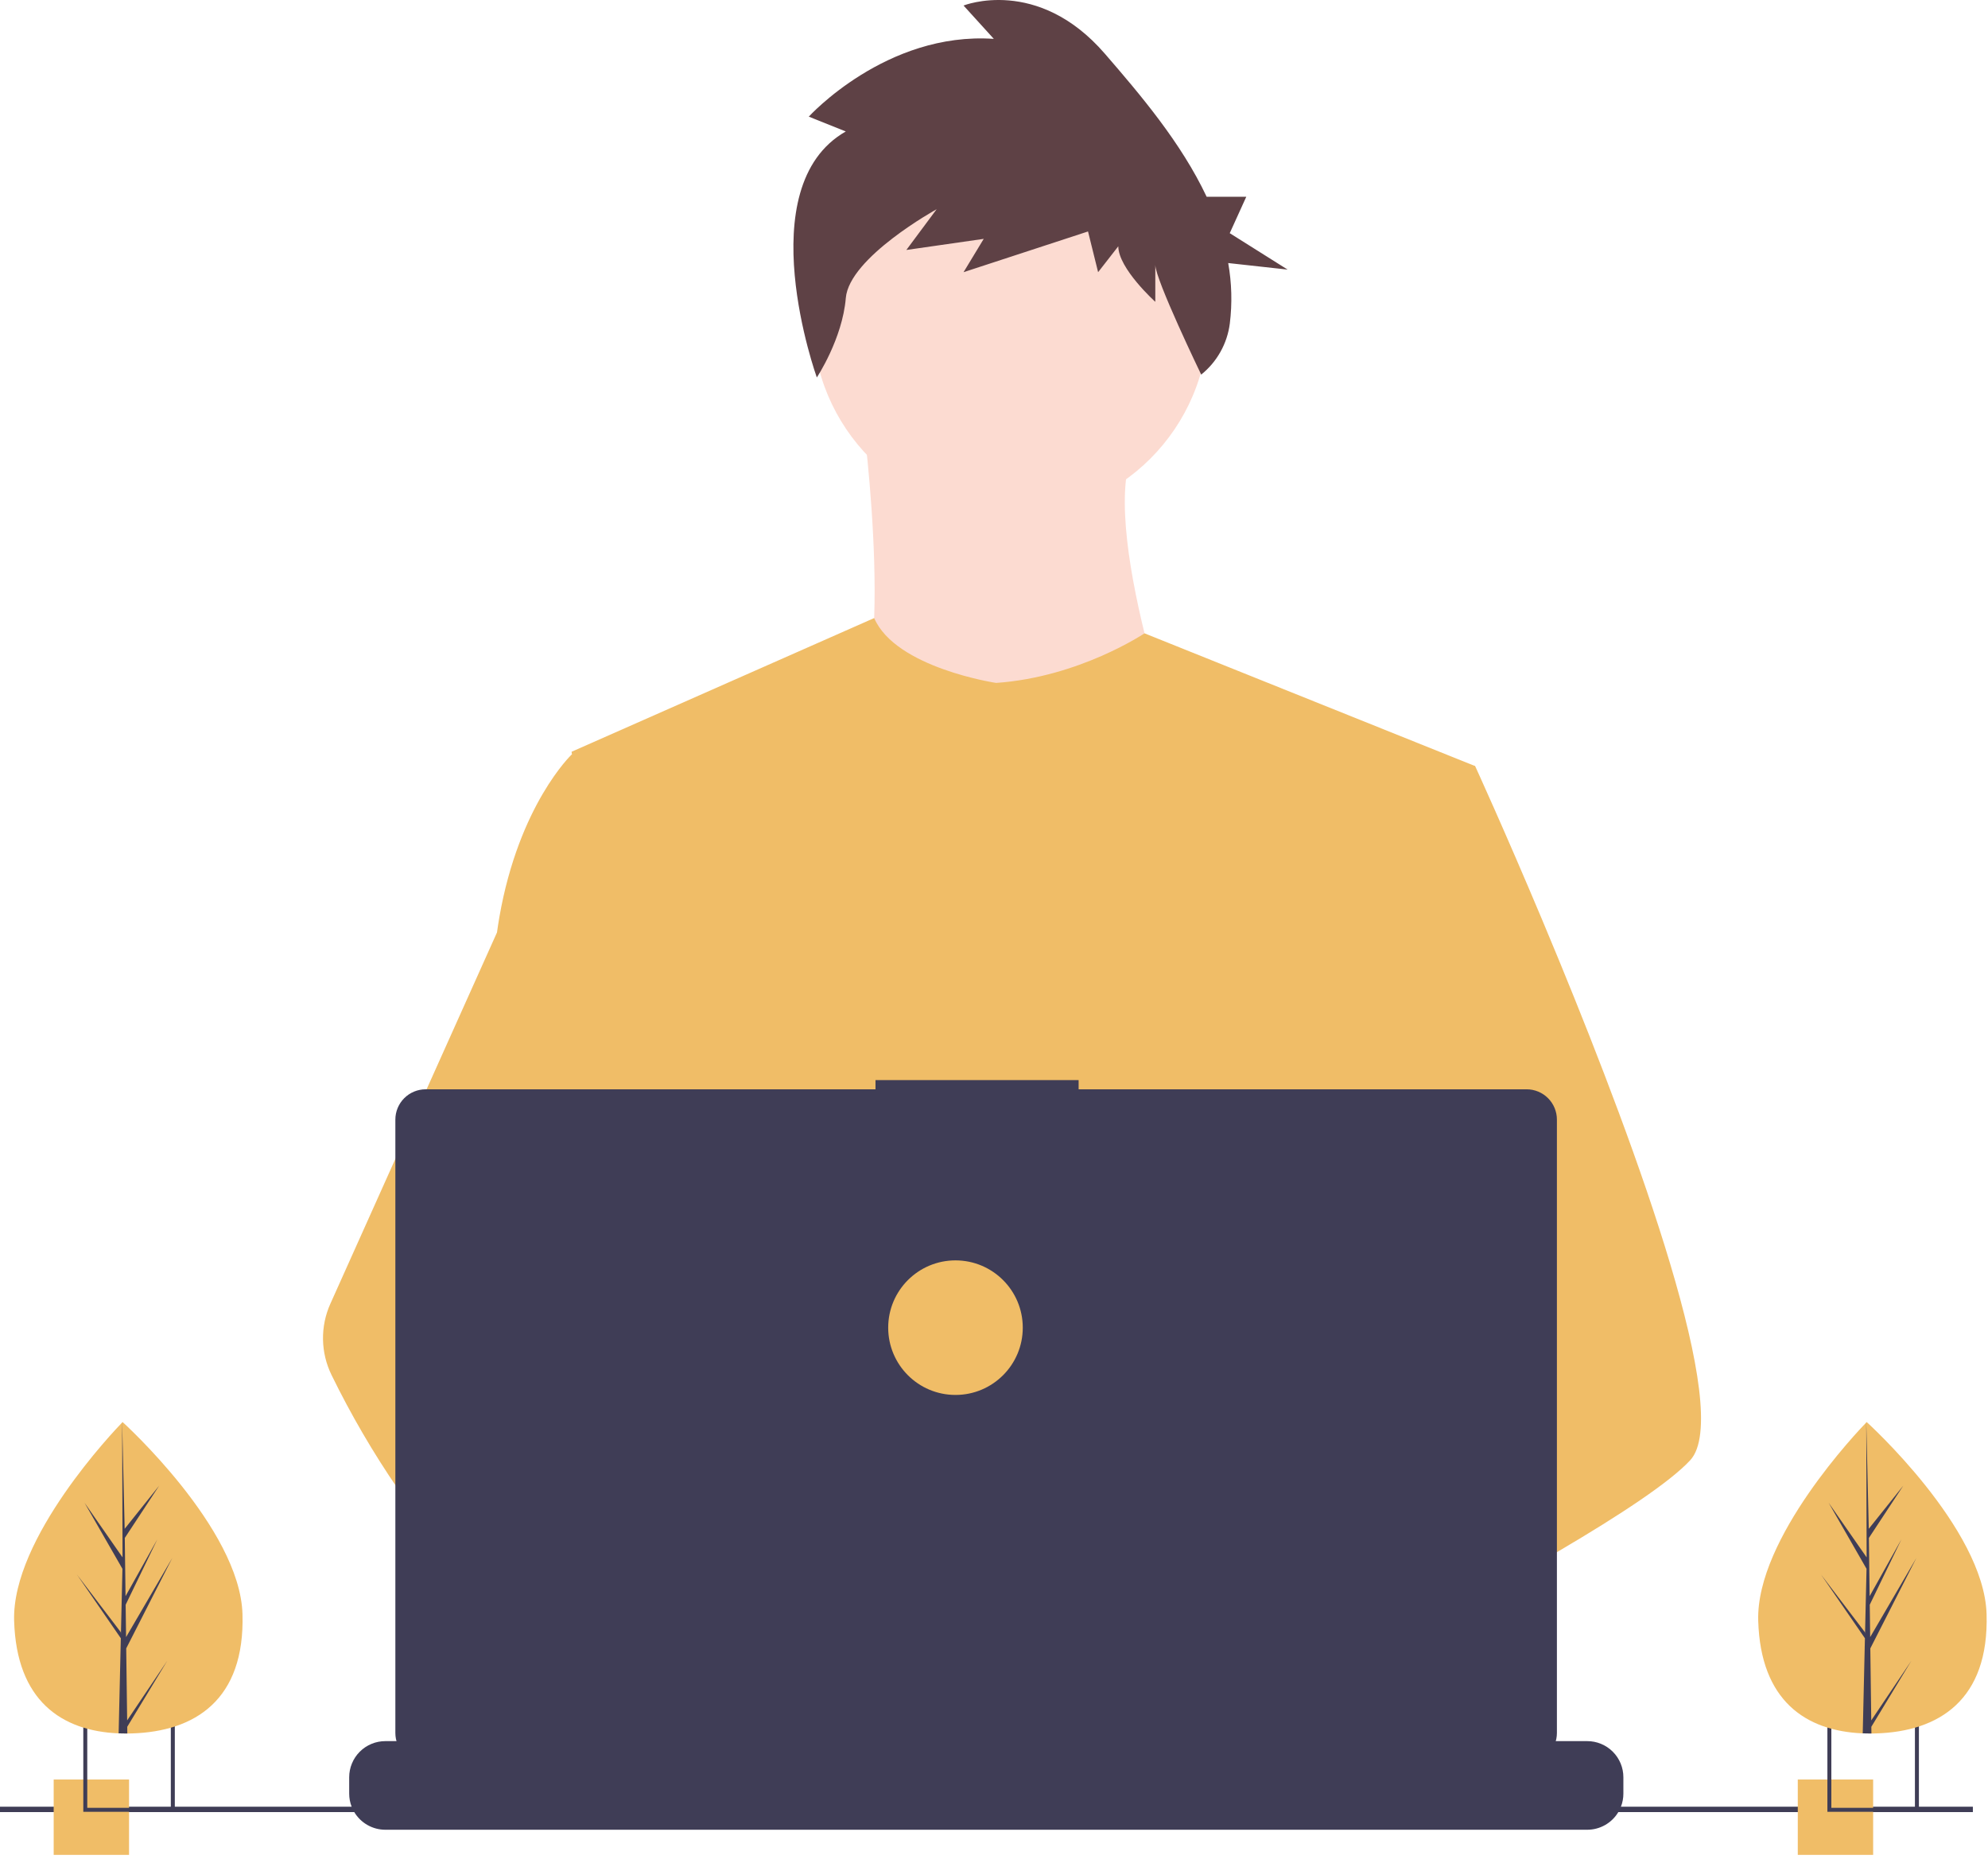 <svg width="309" height="289" viewBox="0 0 309 289" fill="none" xmlns="http://www.w3.org/2000/svg">
<path d="M157.057 80.298C174.047 80.298 187.82 66.525 187.82 49.535C187.82 32.544 174.047 18.771 157.057 18.771C140.066 18.771 126.293 32.544 126.293 49.535C126.293 66.525 140.066 80.298 157.057 80.298Z" fill="#FCDBD1"/>
<path d="M134.095 64.916C134.095 64.916 139.891 108.61 130.974 113.514C122.057 118.418 184.031 118.864 184.031 118.864C184.031 118.864 170.209 80.967 176.451 69.375L134.095 64.916Z" fill="#FCDBD1"/>
<path d="M229.284 119.085L224.13 142.555L213.232 192.208L212.906 194.928L209.145 226.408L206.643 247.321L204.965 261.37C194.766 266.611 187.374 270.23 187.374 270.23C187.374 270.23 186.738 267.042 185.713 262.963C178.555 265.11 165.31 268.67 154.086 269.381C158.173 273.937 160.051 278.216 157.504 281.375C149.815 290.897 118.07 270.95 106.967 263.512C106.709 265.292 106.611 267.093 106.674 268.891L98.178 262.357L99.019 247.321L100.437 221.882L102.219 189.979C101.657 188.612 101.186 187.211 100.809 185.782C98.207 176.529 95.049 158.05 92.626 142.555C90.677 130.084 89.213 119.545 88.903 117.303C88.861 117.01 88.84 116.86 88.84 116.86L135.875 96.076C139.218 103.828 154.826 106.158 154.826 106.158C167.757 105.267 177.894 98.448 177.894 98.448L229.284 119.085Z" fill="#F0BD67"/>
<path d="M190.942 261.315C190.942 261.315 188.951 261.997 185.713 262.963C178.555 265.109 165.31 268.67 154.086 269.381C144.422 270 136.256 268.511 134.762 262.206C134.122 259.495 135.03 257.265 137.009 255.433C142.916 249.957 158.345 247.995 170.581 247.321C174.037 247.133 177.233 247.045 179.894 247.012C184.412 246.953 187.374 247.045 187.374 247.045L187.445 247.321L190.942 261.315Z" fill="#FCDBD1"/>
<path d="M131.464 20.435L125.712 18.132C125.712 18.132 137.739 4.891 154.472 6.043L149.766 0.861C149.766 0.861 161.27 -3.744 171.728 8.345C177.226 14.7 183.587 22.171 187.552 30.586H193.712L191.142 36.247L200.14 41.908L190.904 40.891C191.454 43.991 191.539 47.156 191.155 50.281C190.758 53.407 189.163 56.257 186.706 58.229V58.229C186.706 58.229 179.572 43.463 179.572 41.16V46.917C179.572 46.917 173.82 41.736 173.82 38.282L170.683 42.311L169.114 35.979L149.766 42.311L152.904 37.13L140.877 38.857L145.583 32.525C145.583 32.525 131.987 40.009 131.464 46.341C130.941 52.674 126.962 58.675 126.962 58.675C126.962 58.675 116.3 29.07 131.464 20.435Z" fill="#5E4145"/>
<path d="M262.722 226.981C259.589 230.378 251.824 235.495 242.412 241.034C238.91 243.092 235.183 245.213 231.38 247.321C222.306 252.354 212.805 257.341 204.965 261.369C194.766 266.611 187.374 270.23 187.374 270.23C187.374 270.23 186.738 267.042 185.713 262.963C184.341 257.504 182.274 250.446 180.12 247.321C180.044 247.213 179.969 247.112 179.894 247.012C179.266 246.188 178.635 245.707 178.011 245.707L209.145 226.408L222.599 218.066L212.906 194.927L200.748 165.903L208.086 142.555L215.462 119.085H229.284C229.284 119.085 233.861 129.075 239.713 143.006C240.588 145.09 241.491 147.261 242.412 149.503C254.452 178.788 269.462 219.681 262.722 226.981Z" fill="#F0BD67"/>
<path d="M157.504 281.375C149.814 290.897 118.07 270.95 106.967 263.511C104.549 261.892 103.11 260.867 103.11 260.867L113.268 247.321L116.485 243.033C116.485 243.033 119.363 244.56 123.618 247.045C123.772 247.137 123.927 247.229 124.086 247.321C127.755 249.476 132.361 252.291 137.009 255.433C143.422 259.771 149.907 264.72 154.086 269.381C158.173 273.937 160.051 278.216 157.504 281.375Z" fill="#FCDBD1"/>
<path d="M123.618 247.045C122.482 247.041 121.349 247.133 120.229 247.321C110.611 248.974 107.775 257.68 106.967 263.511C106.709 265.292 106.611 267.093 106.674 268.891L98.178 262.357L95.082 259.976C87.631 257.378 80.992 252.764 75.236 247.321C70.242 242.516 65.762 237.204 61.869 231.47C57.992 225.819 54.536 219.89 51.528 213.732C50.689 212.014 50.237 210.132 50.206 208.22C50.175 206.307 50.565 204.412 51.348 202.667L61.869 179.218L77.248 144.947C77.361 144.132 77.485 143.334 77.62 142.554C80.67 125.068 88.84 117.303 88.84 117.303H95.082L99.257 142.554L104.445 173.926L100.809 185.782L92.409 213.163L100.437 221.882L123.618 247.045Z" fill="#F0BD67"/>
<path d="M130.682 173.951L136.018 180.177C138 179.799 140.071 179.355 142.203 178.856L140.67 173.951L144.418 178.323C167.007 172.767 195.007 161.965 195.007 161.965C195.007 161.965 164.778 164.182 142.208 159.251C132.222 157.069 121.947 162.02 117.849 171.384C115.467 176.827 115.841 181.543 124.289 181.543C127.144 181.494 129.99 181.226 132.804 180.742L130.682 173.951Z" fill="#F0BD67"/>
<path d="M252.326 276.271V278.81C252.328 279.507 252.199 280.198 251.946 280.848C251.833 281.137 251.698 281.417 251.54 281.684C251.041 282.521 250.334 283.214 249.487 283.695C248.64 284.176 247.682 284.429 246.708 284.429H59.895C58.921 284.429 57.963 284.176 57.116 283.695C56.269 283.214 55.562 282.521 55.063 281.684C54.905 281.417 54.77 281.137 54.657 280.848C54.404 280.198 54.275 279.507 54.276 278.81V276.271C54.276 275.533 54.421 274.802 54.704 274.121C54.986 273.439 55.4 272.819 55.922 272.298C56.443 271.776 57.063 271.362 57.745 271.08C58.426 270.798 59.157 270.652 59.895 270.653H70.663V269.469C70.663 269.438 70.669 269.407 70.681 269.379C70.693 269.35 70.71 269.325 70.732 269.303C70.753 269.281 70.779 269.264 70.808 269.252C70.836 269.24 70.867 269.234 70.897 269.234H76.516C76.547 269.234 76.577 269.24 76.606 269.252C76.634 269.264 76.66 269.281 76.682 269.303C76.703 269.325 76.721 269.35 76.732 269.379C76.744 269.407 76.75 269.438 76.75 269.469V270.653H80.26V269.469C80.26 269.438 80.266 269.407 80.278 269.379C80.29 269.35 80.307 269.325 80.329 269.303C80.35 269.281 80.376 269.264 80.405 269.252C80.433 269.24 80.463 269.234 80.494 269.234H86.113C86.144 269.234 86.174 269.24 86.202 269.252C86.231 269.264 86.257 269.281 86.278 269.303C86.3 269.325 86.317 269.35 86.329 269.379C86.341 269.407 86.347 269.438 86.347 269.469V270.653H89.861V269.469C89.861 269.438 89.867 269.407 89.879 269.379C89.891 269.35 89.908 269.325 89.93 269.303C89.951 269.281 89.977 269.264 90.006 269.252C90.034 269.24 90.065 269.234 90.095 269.234H95.714C95.745 269.234 95.775 269.24 95.803 269.252C95.832 269.264 95.858 269.281 95.879 269.303C95.901 269.325 95.919 269.35 95.93 269.379C95.942 269.407 95.948 269.438 95.948 269.469V270.653H99.458V269.469C99.458 269.438 99.464 269.407 99.476 269.379C99.487 269.35 99.505 269.325 99.526 269.303C99.548 269.281 99.574 269.264 99.603 269.252C99.631 269.24 99.662 269.234 99.692 269.234H105.311C105.341 269.234 105.372 269.24 105.4 269.252C105.429 269.264 105.455 269.281 105.476 269.303C105.498 269.325 105.515 269.35 105.527 269.379C105.539 269.407 105.545 269.438 105.545 269.469V270.653H109.055V269.469C109.055 269.438 109.061 269.407 109.073 269.379C109.084 269.35 109.102 269.325 109.123 269.303C109.145 269.281 109.171 269.264 109.199 269.252C109.228 269.24 109.258 269.234 109.289 269.234H114.908C114.938 269.234 114.969 269.24 114.997 269.252C115.026 269.264 115.052 269.281 115.073 269.303C115.095 269.325 115.112 269.35 115.124 269.379C115.136 269.407 115.142 269.438 115.142 269.469V270.653H118.656V269.469C118.656 269.438 118.662 269.407 118.674 269.379C118.685 269.35 118.703 269.325 118.724 269.303C118.746 269.281 118.772 269.264 118.801 269.252C118.829 269.24 118.859 269.234 118.89 269.234H124.509C124.539 269.234 124.57 269.24 124.598 269.252C124.627 269.264 124.653 269.281 124.674 269.303C124.696 269.325 124.713 269.35 124.725 269.379C124.737 269.407 124.743 269.438 124.743 269.469V270.653H128.253V269.469C128.253 269.438 128.259 269.407 128.271 269.379C128.282 269.35 128.3 269.325 128.321 269.303C128.343 269.281 128.369 269.264 128.397 269.252C128.426 269.24 128.456 269.234 128.487 269.234H172.497C172.528 269.234 172.559 269.24 172.587 269.252C172.615 269.264 172.641 269.281 172.663 269.303C172.685 269.325 172.702 269.35 172.714 269.379C172.726 269.407 172.732 269.438 172.732 269.469V270.653H176.246V269.469C176.246 269.438 176.252 269.407 176.263 269.379C176.275 269.35 176.292 269.325 176.314 269.303C176.336 269.281 176.362 269.264 176.39 269.252C176.419 269.24 176.449 269.234 176.48 269.234H182.098C182.16 269.235 182.22 269.26 182.263 269.304C182.307 269.347 182.332 269.407 182.333 269.469V270.653H185.843V269.469C185.843 269.438 185.849 269.407 185.86 269.379C185.872 269.35 185.889 269.325 185.911 269.303C185.933 269.281 185.959 269.264 185.987 269.252C186.016 269.24 186.046 269.234 186.077 269.234H191.695C191.726 269.234 191.757 269.24 191.785 269.252C191.813 269.264 191.839 269.281 191.861 269.303C191.883 269.325 191.9 269.35 191.912 269.379C191.924 269.407 191.93 269.438 191.93 269.469V270.653H195.44V269.469C195.44 269.438 195.446 269.407 195.457 269.379C195.469 269.35 195.486 269.325 195.508 269.303C195.53 269.281 195.556 269.264 195.584 269.252C195.613 269.24 195.643 269.234 195.674 269.234H201.292C201.323 269.234 201.354 269.24 201.382 269.252C201.41 269.264 201.436 269.281 201.458 269.303C201.48 269.325 201.497 269.35 201.509 269.379C201.521 269.407 201.527 269.438 201.527 269.469V270.653H205.041V269.469C205.041 269.438 205.047 269.407 205.058 269.379C205.07 269.35 205.087 269.325 205.109 269.303C205.131 269.281 205.157 269.264 205.185 269.252C205.214 269.24 205.244 269.234 205.275 269.234H210.893C210.955 269.235 211.014 269.26 211.057 269.304C211.1 269.348 211.124 269.407 211.123 269.469V270.653H214.638V269.469C214.637 269.438 214.644 269.407 214.655 269.379C214.667 269.35 214.684 269.325 214.706 269.303C214.728 269.281 214.754 269.264 214.782 269.252C214.811 269.24 214.841 269.234 214.872 269.234H220.49C220.521 269.234 220.551 269.24 220.58 269.252C220.608 269.264 220.634 269.281 220.656 269.303C220.678 269.325 220.695 269.35 220.707 269.379C220.719 269.407 220.725 269.438 220.725 269.469V270.653H224.234V269.469C224.234 269.438 224.24 269.407 224.252 269.379C224.264 269.35 224.281 269.325 224.303 269.303C224.325 269.281 224.351 269.264 224.379 269.252C224.407 269.24 224.438 269.234 224.469 269.234H230.087C230.118 269.234 230.148 269.24 230.177 269.252C230.205 269.264 230.231 269.281 230.253 269.303C230.275 269.325 230.292 269.35 230.304 269.379C230.315 269.407 230.321 269.438 230.321 269.469V270.653H246.708C247.446 270.652 248.177 270.798 248.858 271.08C249.54 271.362 250.16 271.776 250.681 272.298C251.203 272.819 251.617 273.439 251.899 274.121C252.181 274.802 252.327 275.533 252.326 276.271V276.271Z" fill="#3F3D56"/>
<path d="M306.649 280.848H0V281.684H306.649V280.848Z" fill="#3F3D56"/>
<path d="M237.284 169.329H167.653V167.894H136.08V169.329H66.162C64.913 169.329 63.715 169.825 62.831 170.708C61.948 171.592 61.452 172.79 61.452 174.039V269.385C61.452 270.634 61.948 271.832 62.831 272.716C63.715 273.599 64.913 274.095 66.162 274.095H237.284C238.534 274.095 239.732 273.599 240.615 272.716C241.498 271.832 241.994 270.634 241.994 269.385V174.039C241.994 173.42 241.873 172.808 241.636 172.237C241.399 171.665 241.052 171.146 240.615 170.708C240.178 170.271 239.658 169.924 239.087 169.687C238.515 169.451 237.903 169.329 237.284 169.329V169.329Z" fill="#3F3D56"/>
<path d="M148.513 216.84C154.29 216.84 158.972 212.158 158.972 206.382C158.972 200.606 154.29 195.923 148.513 195.923C142.737 195.923 138.055 200.606 138.055 206.382C138.055 212.158 142.737 216.84 148.513 216.84Z" fill="#F0BD67"/>
<path d="M20.058 276.621H8.344V288.335H20.058V276.621Z" fill="#F0BD67"/>
<path d="M12.948 267.417V281.641H27.172V267.417H12.948ZM26.552 281.022H13.563V268.037H26.552V281.022Z" fill="#3F3D56"/>
<path d="M291.147 276.621H279.434V288.335H291.147V276.621Z" fill="#F0BD67"/>
<path d="M284.037 267.417V281.641H298.261V267.417H284.037ZM297.642 281.022H284.652V268.037H297.642V281.022Z" fill="#3F3D56"/>
<path d="M37.69 250.906C38.081 264.272 30.271 269.17 20.47 269.457C20.242 269.463 20.015 269.467 19.79 269.469C19.335 269.472 18.885 269.465 18.44 269.446C9.576 269.078 2.559 264.373 2.196 251.942C1.82 239.078 17.787 222.364 18.985 221.128L18.988 221.126C19.033 221.079 19.056 221.056 19.056 221.056C19.056 221.056 37.3 237.541 37.69 250.906Z" fill="#F0BD67"/>
<path d="M19.764 267.431L25.99 258.172L19.777 268.427L19.79 269.469C19.335 269.472 18.885 269.465 18.44 269.446L18.748 256.054L18.74 255.951L18.751 255.931L18.781 254.665L11.963 244.766L18.773 253.718L18.797 253.986L19.03 243.867L13.141 233.604L19.047 242.09L18.985 221.128L18.985 221.058L18.988 221.126L19.378 237.648L24.746 230.937L19.396 239.071L19.513 248.121L24.452 239.288L19.531 249.452L19.596 254.484L26.779 242.18L19.618 256.24L19.764 267.431Z" fill="#3F3D56"/>
<path d="M308.78 250.906C309.17 264.272 301.36 269.17 291.559 269.457C291.332 269.463 291.105 269.467 290.879 269.469C290.425 269.472 289.975 269.465 289.529 269.446C280.665 269.078 273.648 264.373 273.285 251.942C272.91 239.078 288.877 222.364 290.075 221.128L290.077 221.126C290.122 221.079 290.146 221.056 290.146 221.056C290.146 221.056 308.389 237.541 308.78 250.906Z" fill="#F0BD67"/>
<path d="M290.854 267.431L297.08 258.172L290.866 268.427L290.879 269.469C290.425 269.472 289.975 269.465 289.529 269.446L289.838 256.054L289.829 255.951L289.841 255.931L289.87 254.665L283.052 244.766L289.862 253.718L289.886 253.986L290.12 243.867L284.231 233.604L290.136 242.09L290.075 221.128L290.075 221.058L290.077 221.126L290.468 237.648L295.835 230.937L290.485 239.071L290.603 248.121L295.541 239.288L290.621 249.452L290.686 254.484L297.868 242.18L290.708 256.24L290.854 267.431Z" fill="#3F3D56"/>
</svg>
